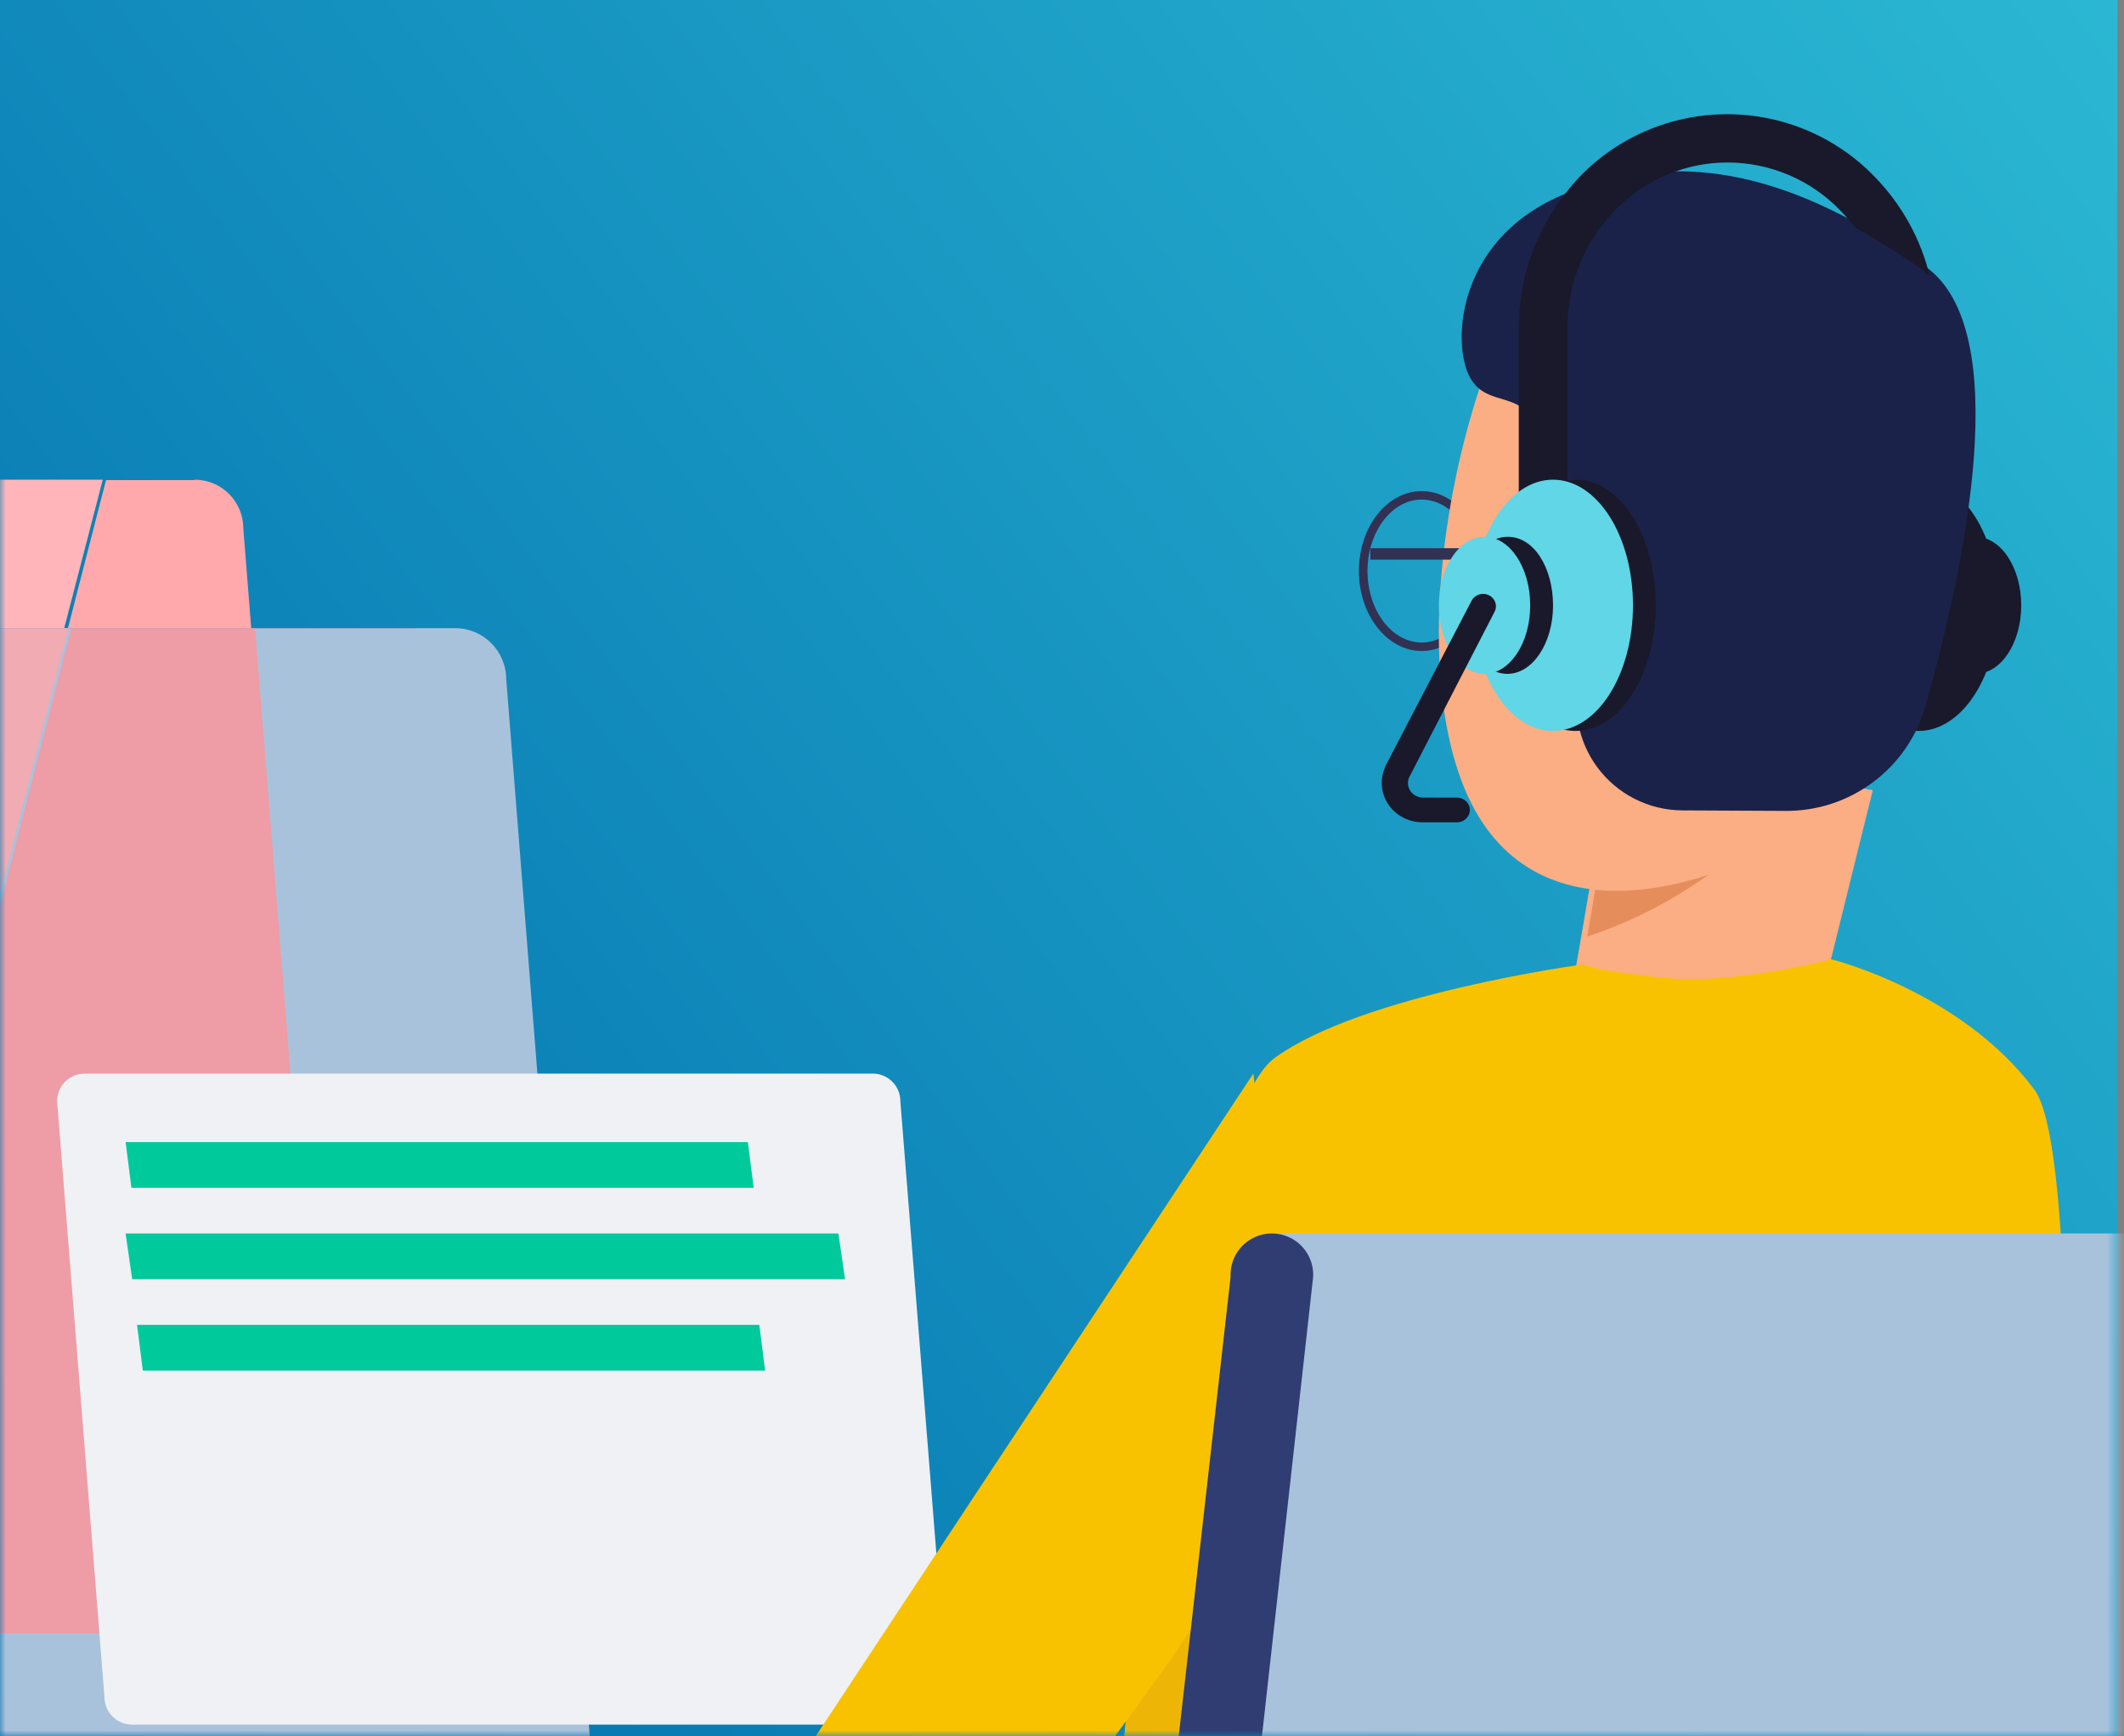 <?xml version="1.0" encoding="UTF-8"?>
<svg width="186px" height="152px" viewBox="0 0 186 152" version="1.1" xmlns="http://www.w3.org/2000/svg" xmlns:xlink="http://www.w3.org/1999/xlink">
    <rect x="0" y="0" width="186" height="152" fill="#808080" stroke="none"/>
    <!-- Generator: Sketch 52.6 (67491) - http://www.bohemiancoding.com/sketch -->
    <title>all-image-2@2x</title>
    <desc>Created with Sketch.</desc>
    <defs>
        <linearGradient x1="-17.355%" y1="71.507%" x2="100%" y2="0%" id="linearGradient-1">
            <stop stop-color="#006CAC" offset="0%"></stop>
            <stop stop-color="#2BB8D3" offset="100%"></stop>
        </linearGradient>
        <rect id="path-2" x="-8.52651283e-14" y="-5.68434189e-14" width="185.424" height="152"></rect>
    </defs>
    <g id="Page-1" stroke="none" stroke-width="1" fill="none" fill-rule="evenodd">
        <g id="wed-dev-exercise" transform="translate(-208, -1580)">
            <g id="=Section-All" transform="translate(208, 1319)">
                <g id="group-2" transform="translate(0, 261)">
                    <g id="all-image-2">
                        <mask id="mask-3" fill="white">
                            <use xlink:href="#path-2"></use>
                        </mask>
                        <use id="Rectangle" fill="url(#linearGradient-1)" fill-rule="nonzero" xlink:href="#path-2"></use>
                        <g id="teamwork_white_14" mask="url(#mask-3)">
                            <g transform="translate(-265, -2)">
                                <path d="M429,71.19 L424.58,89.067 C420.3,91.358 415.192,91.627 410.687,89.797 L403,86.709 L406.393,67 L429,71.19 Z" id="Path" fill="#FBAD83" fill-rule="evenodd"></path>
                                <path d="M406.892,67 L404,84 C407.257,82.927 410.355,81.429 413.212,79.548 C414.289,78.847 415.325,78.086 416.314,77.269 C418.216,75.689 419.764,72.981 421,69.623 L406.892,67 Z" id="Path" fill="#E68D5C" fill-rule="evenodd"></path>
                                <ellipse id="Oval" fill="#19192B" fill-rule="evenodd" cx="430" cy="55" rx="7" ry="11"></ellipse>
                                <ellipse id="Oval" fill="#19192B" fill-rule="evenodd" cx="433" cy="55" rx="7" ry="11"></ellipse>
                                <ellipse id="Oval" fill="#19192B" fill-rule="evenodd" cx="436" cy="55" rx="4" ry="6"></ellipse>
                                <path d="M434,55.004 C434,51.687 435.79,49 438.004,49 C440.218,49 442,51.687 442,55.004 C442,58.321 440.21,61 438.004,61 C435.797,61 434,58.285 434,55.004 Z" id="Path" fill="#19192B" fill-rule="evenodd"></path>
                                <path d="M389.496,59 C386.485,59 384,55.862 384,51.996 C384,48.131 386.47,45 389.496,45 C392.523,45 395,48.138 395,51.996 C395,55.854 392.53,59 389.496,59 Z M389.496,45.742 C386.884,45.742 384.753,48.554 384.753,51.996 C384.753,55.439 386.884,58.258 389.496,58.258 C392.109,58.258 394.247,55.446 394.247,51.996 C394.247,48.546 392.116,45.742 389.496,45.742 Z" id="Shape" fill="#313154" fill-rule="nonzero"></path>
                                <path d="M393.009,70.438 C398.47,84.806 414.354,80.332 423.863,74.126 C424.958,73.411 426.012,72.636 427.02,71.805 C435.61,64.654 437.082,34.702 435.374,28.882 C433.667,23.062 415.745,16.878 405.772,19.708 C395.799,22.538 386.886,54.309 393.009,70.438 Z" id="Path" fill="#FBAD83" fill-rule="evenodd"></path>
                                <path d="M421.3,72.999 C427.012,73.067 432.061,69.303 433.619,63.816 C437.076,51.554 441.449,30.914 433.619,25.343 C422.259,17.3 412.569,14.997 402.579,18.762 C392.589,22.528 392.105,31.923 393.68,34.957 C395.255,37.992 398.69,35.754 399.81,40.251 C400.367,42.444 399.246,46.999 397.965,51.028 C397.323,53.073 397.546,55.291 398.582,57.169 C399.617,59.046 401.376,60.42 403.45,60.972 C402.604,63.774 403.129,66.81 404.867,69.167 C406.604,71.525 409.352,72.928 412.284,72.955 L421.3,72.999 Z" id="Path" fill="#1A2249" fill-rule="evenodd"></path>
                                <path d="M405.903,58.448 C405.424,62.282 401.674,65.245 399.559,64.984 C397.445,64.722 397.938,61.302 398.418,57.467 C398.897,53.633 400.948,50.742 403.013,51.018 C405.078,51.294 406.375,54.613 405.903,58.448 Z" id="Path" fill="#CFDCE3" fill-rule="evenodd"></path>
                                <path d="M308.53,163 L181.152,163 C178.684,163 176.682,160.994 176.682,158.52 L169,61.48 C169.004,59.007 171.003,57.004 173.47,57 L300.862,57 C303.331,57 305.332,59.006 305.332,61.48 L313,158.52 C312.996,160.993 310.997,162.996 308.53,163" id="Path" fill="#313154" fill-rule="evenodd"></path>
                                <path d="M312.53,163 L185.138,163 C182.669,163 180.668,160.994 180.668,158.52 L173,61.48 C173.004,59.007 175.003,57.004 177.47,57 L304.862,57 C307.329,57.004 309.328,59.007 309.332,61.48 L317,158.52 C316.996,160.993 314.997,162.996 312.53,163" id="Path" fill="#A9C2DC" fill-rule="evenodd"></path>
                                <path d="M218.227,44.036 L160.269,44.036 C159.135,44.036 158.048,44.487 157.248,45.288 C156.447,46.089 155.998,47.176 156,48.308 L163.297,140.736 C163.297,141.868 163.748,142.954 164.55,143.754 C165.352,144.554 166.439,145.002 167.573,145 L176.088,145 L169.47,61.471 C169.474,59.013 171.468,57.022 173.928,57.018 L214.871,57.018 L218.205,44.036 M249.998,44.036 L242.482,44.036 L239.147,57.018 L246.685,57.018 L250.02,44.036 M282.009,44.036 L274.282,44.036 L270.947,57.018 L287,57.018 L286.307,48.271 C286.309,47.139 285.86,46.053 285.059,45.251 C284.258,44.45 283.172,44 282.038,44" id="Shape" fill="#FFA9AD" fill-rule="nonzero"></path>
                                <path d="M246.887,57.029 L239.318,57.029 L238.585,59.945 C240.224,60.241 241.794,60.837 243.216,61.702 C243.963,62.318 244.615,63.04 245.15,63.845 L246.909,57.007 M287.362,57.007 L271.242,57.007 L255.181,119.346 L255.313,119.484 C259.541,124.289 263.614,145 263.614,145 L188.702,145 C188.702,145 191.728,125.316 197.011,121.256 C197.542,120.856 198.101,120.493 198.682,120.17 L214.962,57 L177.477,57 C175.006,57.004 173.004,58.996 173,61.454 L179.646,145 L289.714,145 C292.081,145 294,143.091 294,140.735 L287.34,57.029" id="Shape" fill="#EE9CA6" fill-rule="nonzero"></path>
                                <path d="M345.573,153 L276.568,153 C275.927,153 275.311,152.746 274.858,152.295 C274.404,151.844 274.149,151.231 274.149,150.593 L270,98.407 C270,97.769 270.255,97.156 270.709,96.705 C271.162,96.254 271.778,96 272.419,96 L341.424,96 C342.066,96 342.681,96.254 343.135,96.705 C343.589,97.156 343.843,97.769 343.843,98.407 L348,150.6 C347.992,151.928 346.908,153 345.573,153 Z" id="Path" fill="#F0F1F4" fill-rule="evenodd"></path>
                                <rect id="Rectangle" fill="#313154" fill-rule="evenodd" x="385" y="50" width="22" height="1"></rect>
                                <path d="M425.392,86 C425.392,86 416.979,88.185 411.088,87.646 C405.197,87.107 403.571,86.451 403.571,86.451 C403.571,86.451 384.236,89.051 376.596,94.651 C368.955,100.251 362.168,158.221 362.569,168.765 C362.97,179.309 362,211 362,211 L443.152,211 C443.152,211 449.56,105.996 443.152,97.403 C436.743,88.811 425.392,86 425.392,86 Z" id="Path" fill="#F9C200" fill-rule="evenodd"></path>
                                <path d="M404.826,211 L409,174.854 L371.319,110 L369.145,115.265 C365.087,134.822 362.304,161.831 362.565,168.707 C362.964,179.266 362,211 362,211 L404.826,211 Z" id="Path" fill="#EDB607" fill-rule="evenodd"></path>
                                <path d="M374.754,96 L331.36,161.687 L276.878,164.272 C276.878,164.272 272.652,171.735 276.878,178 L345.158,178 L366.8,148.319 C374.785,137.368 378.283,123.766 376.577,110.308 L374.754,96 Z" id="Path" fill="#F9C200" fill-rule="evenodd"></path>
                                <path d="M453.389,110 L376.099,110 L366.429,213.435 L362.775,224.589 L345,236 L420.968,236 L421.282,235.89 L425.09,235.89 C436.458,235.89 445.675,226.67 445.679,215.293 L457,113.621 C456.98,111.632 455.376,110.024 453.389,110 Z" id="Path" fill="#A9C2DC" fill-rule="evenodd"></path>
                                <path d="M372.763,113.811 L361.434,214.153 C361.434,222.229 354.886,228.776 346.807,228.776 L329.613,228.776 C327.618,228.776 326,230.393 326,232.388 C326,234.383 327.618,236 329.613,236 L348.065,236 C359.441,236 368.664,226.783 368.668,215.411 L379.996,113.782 C380.056,112.451 379.38,111.195 378.237,110.512 C377.093,109.829 375.666,109.829 374.523,110.512 C373.379,111.195 372.703,112.451 372.763,113.782 L372.763,113.811 Z" id="Path" fill="#303D72" fill-rule="evenodd"></path>
                                <path d="M429.176,17.488 C425.805,13.983 421.133,12 416.248,12 C411.362,12 406.69,13.983 403.319,17.488 C402.877,17.954 402.46,18.443 402.071,18.953 C399.421,22.315 397.988,26.462 398,30.728 L398,47 L402.263,47 L402.263,30.699 C402.249,26.88 403.73,23.206 406.392,20.446 C407.73,19.063 409.342,17.971 411.128,17.239 C412.767,16.566 414.525,16.223 416.299,16.228 C420.033,16.235 423.601,17.76 426.169,20.446 C426.62,20.904 427.038,21.394 427.418,21.911 C429.431,23.025 431.382,24.248 433.261,25.573 C433.522,25.768 433.769,25.981 434,26.21 C433.207,22.927 431.541,19.916 429.176,17.488 Z" id="Path" fill="#19192B" fill-rule="evenodd"></path>
                                <path d="M410,55.004 C410,61.078 406.857,66 402.982,66 C399.107,66 396,61.049 396,55.004 C396,48.958 399.143,44 403.018,44 C406.893,44 410,48.901 410,55.004 Z" id="Path" fill="#19192B" fill-rule="evenodd"></path>
                                <path d="M408,55.004 C408,61.078 404.87,66 400.996,66 C397.122,66 394,61.078 394,55.004 C394,48.929 397.13,44 400.996,44 C404.863,44 408,48.901 408,55.004 Z" id="Path" fill="#60D6E6" fill-rule="evenodd"></path>
                                <path d="M401,55.018 C401,58.32 399.21,61 397.004,61 C394.797,61 393,58.32 393,55.018 C393,51.716 394.767,49 397.042,49 C399.317,49 401,51.68 401,55.018 Z" id="Path" fill="#19192B" fill-rule="evenodd"></path>
                                <ellipse id="Oval" fill="#60D6E6" fill-rule="evenodd" cx="395" cy="55" rx="4" ry="6"></ellipse>
                                <path d="M392.591,74 L389.592,74 C388.395,74.002 387.275,73.43 386.608,72.475 C385.941,71.52 385.814,70.308 386.27,69.244 L386.27,69.172 L393.866,54.602 C394.044,54.256 394.401,54.027 394.802,54.002 C395.204,53.977 395.588,54.16 395.811,54.481 C396.034,54.803 396.062,55.214 395.883,55.56 L388.385,70.094 C388.229,70.483 388.279,70.92 388.519,71.267 C388.759,71.613 389.159,71.826 389.592,71.838 L392.591,71.838 C393.213,71.838 393.716,72.322 393.716,72.919 C393.716,73.516 393.213,74 392.591,74 Z" id="Path" fill="#19192B" fill-rule="evenodd"></path>
                                <polyline id="Path" fill="#FFB5B9" fill-rule="evenodd" points="274 44 249.384 44 246 57 270.623 57 274 44"></polyline>
                                <path d="M271,57 L246.756,57 L245.006,63.799 C246.085,65.373 246.851,67.228 246.501,68.221 C246.319,68.898 245.65,69.328 244.955,69.214 C244.831,69.221 244.707,69.221 244.583,69.214 C247.588,75.369 249.229,85.524 248.23,93.919 C248.23,93.919 248.23,107.844 246.581,110.352 C245.465,112.07 242.577,112.867 240.083,112.867 C239.053,112.895 238.027,112.722 237.063,112.36 C236.153,111.939 235.304,111.397 234.54,110.751 L234,113.201 C234,113.201 250.593,114.324 255.005,119 L270.993,57.036" id="Path" fill="#F1ABB3" fill-rule="evenodd"></path>
                                <polygon id="Path" fill="#00C99C" fill-rule="evenodd" points="331 106 276.507 106 276 102 330.493 102"></polygon>
                                <polygon id="Path" fill="#00C99C" fill-rule="evenodd" points="332 122 277.507 122 277 118 331.493 118"></polygon>
                                <polygon id="Path" fill="#00C99C" fill-rule="evenodd" points="339 114 276.574 114 276 110 338.419 110"></polygon>
                            </g>
                        </g>
                    </g>
                </g>
            </g>
        </g>
    </g>
</svg>